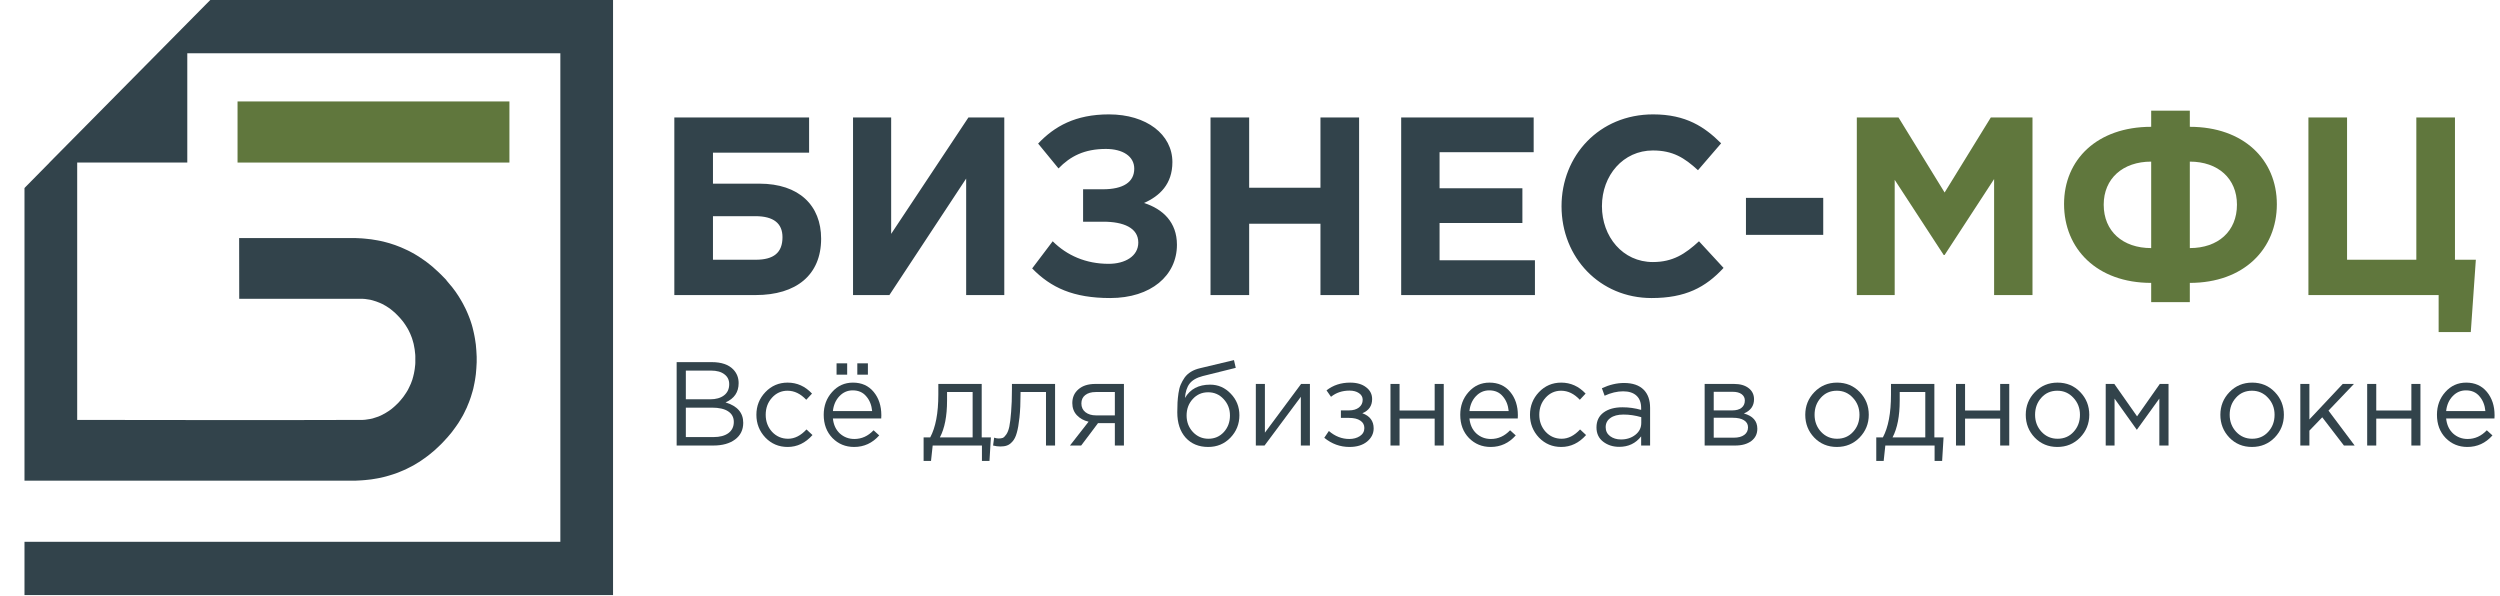 <svg width="235" height="56" viewBox="0 0 235 56" fill="none" xmlns="http://www.w3.org/2000/svg">
<g clip-path="url(#clip0_420_239)">
<path d="M19.765 0H57.626V55.936H2.302V50.928C19.093 50.928 35.883 50.928 52.673 50.928V5.008H17.605V15.28H7.256V39.472C16.157 39.48 25.059 39.504 33.96 39.472H34.087L34.324 39.456C34.483 39.432 34.641 39.416 34.799 39.384L35.02 39.336C35.179 39.288 35.329 39.24 35.487 39.184L35.598 39.144L35.82 39.048C35.97 38.976 36.105 38.904 36.239 38.824C36.35 38.76 36.453 38.696 36.556 38.624L36.769 38.472C36.943 38.336 37.094 38.2 37.252 38.048L37.458 37.848L37.655 37.624L37.845 37.392L37.932 37.28C38.011 37.16 38.098 37.048 38.178 36.92L38.32 36.688L38.383 36.568L38.502 36.32L38.621 36.064L38.668 35.936L38.755 35.704C38.819 35.496 38.866 35.304 38.913 35.096L38.961 34.832L38.985 34.688L39.001 34.544L39.032 34.264L39.04 34.112V33.968V33.616V33.464L39.032 33.32L39.016 33.176L39.001 33.04L38.985 32.888L38.961 32.744C38.937 32.6 38.913 32.464 38.882 32.32L38.803 32.04L38.724 31.776C38.668 31.64 38.621 31.512 38.565 31.376L38.447 31.128L38.391 31.016L38.32 30.888L38.249 30.768C38.146 30.6 38.043 30.44 37.924 30.28L37.837 30.168L37.663 29.96C37.497 29.768 37.339 29.608 37.157 29.432C36.991 29.28 36.825 29.144 36.651 29.008C36.413 28.84 36.191 28.704 35.938 28.576L35.709 28.472C35.471 28.376 35.266 28.296 35.02 28.232L34.799 28.176C34.641 28.152 34.49 28.128 34.324 28.104L34.087 28.088H33.96H33.818H22.487L22.479 22.376H33.106C33.296 22.376 33.493 22.376 33.699 22.392C33.897 22.4 34.103 22.408 34.3 22.432C34.506 22.448 34.704 22.472 34.894 22.496C35.092 22.528 35.282 22.56 35.471 22.592L35.764 22.648L36.049 22.712L36.318 22.784L36.611 22.864L36.88 22.952L37.149 23.04L37.418 23.144L37.687 23.248L37.956 23.368L38.217 23.488L38.47 23.608L38.724 23.744L38.969 23.88L39.222 24.032L39.459 24.184L39.705 24.352L39.95 24.52L40.187 24.696L40.409 24.872L40.646 25.064L40.868 25.264L41.089 25.464L41.311 25.672L41.525 25.88L41.968 26.336V26.36C42.157 26.576 42.332 26.784 42.514 27.008L42.664 27.208L42.814 27.408L42.949 27.608L43.099 27.832L43.242 28.064L43.384 28.304L43.519 28.544L43.637 28.776L43.764 29.024L43.874 29.264L43.985 29.52L44.088 29.776L44.183 30.024L44.27 30.28L44.349 30.528L44.42 30.784L44.484 31.048L44.547 31.32L44.602 31.592L44.65 31.856L44.69 32.128L44.729 32.392L44.753 32.68L44.777 32.96L44.792 33.24L44.808 33.528V33.792V34.056L44.792 34.344L44.777 34.616L44.753 34.904L44.729 35.184L44.69 35.464L44.65 35.728L44.602 35.992L44.547 36.256L44.492 36.52L44.42 36.784L44.341 37.048L44.262 37.312L44.175 37.56L44.08 37.816L43.977 38.064L43.874 38.32L43.756 38.56L43.637 38.808L43.519 39.04L43.384 39.272L43.242 39.512L43.099 39.744L42.941 39.976L42.783 40.2L42.617 40.424L42.45 40.648L42.276 40.856L42.094 41.072L41.904 41.28L41.714 41.488L41.509 41.704L41.287 41.92L41.074 42.12L40.852 42.328L40.63 42.512L40.409 42.696L40.172 42.88L39.934 43.056C39.736 43.192 39.538 43.328 39.341 43.464L39.333 43.456L39.214 43.536L38.961 43.688C38.89 43.728 38.811 43.768 38.716 43.824L38.462 43.952L38.209 44.08L37.948 44.2L37.679 44.312L37.41 44.424L37.149 44.52L36.88 44.608L36.595 44.696L36.318 44.776L36.041 44.848L35.764 44.912L35.471 44.968L35.187 45.016L34.894 45.064L34.601 45.096L34.3 45.128L33.992 45.152L33.691 45.168L33.391 45.184H33.106C22.835 45.184 12.565 45.184 2.302 45.184V17.672L4.66 15.28H4.652L7.224 12.68L7.256 12.648L17.605 2.184L19.765 0Z" fill="#32434B"/>
<path fill-rule="evenodd" clip-rule="evenodd" d="M22.582 9.536H47.886V15.28H22.329V9.536H22.582Z" fill="#60773D"/>
<path d="M67.019 14.352H76.055V11.04H63.387V27.736H71.03C74.852 27.736 77.186 25.848 77.186 22.44C77.186 19.312 75.113 17.264 71.386 17.264H67.019V14.352ZM71.006 20.32C72.731 20.32 73.554 21.008 73.554 22.296C73.554 23.752 72.731 24.416 71.03 24.416H67.019V20.32H71.006ZM94.403 11.04H91.033L83.769 21.984V11.04H80.185V27.736H83.603L90.819 16.784V27.736H94.403V11.04ZM104.239 10.752C101.097 10.752 99.119 11.872 97.584 13.496L99.499 15.832C100.607 14.688 101.928 14 103.954 14C105.536 14 106.62 14.688 106.62 15.856C106.62 17.12 105.584 17.792 103.669 17.792H101.81V20.84H103.717C105.608 20.84 107 21.416 107 22.8C107 24.088 105.75 24.8 104.215 24.8C102.071 24.8 100.298 24.016 98.953 22.68L97.023 25.232C98.787 27.04 100.892 28.016 104.357 28.016C108.203 28.016 110.632 25.896 110.632 23.008C110.632 20.888 109.311 19.648 107.538 19.08C109.002 18.432 110.205 17.312 110.205 15.24C110.205 12.64 107.776 10.752 104.239 10.752ZM113.789 27.736H117.421V21.032H124.123V27.736H127.755V11.04H124.123V17.648H117.421V11.04H113.789V27.736ZM131.711 27.736H144.284V24.464H135.319V20.96H143.105V17.696H135.319V14.304H144.165V11.04H131.711V27.736ZM155.25 28.016C158.431 28.016 160.322 27.016 162.015 25.184L159.705 22.68C158.407 23.872 157.252 24.632 155.369 24.632C152.536 24.632 150.582 22.248 150.582 19.384C150.582 16.48 152.584 14.144 155.369 14.144C157.252 14.144 158.336 14.832 159.61 16L161.786 13.472C160.251 11.944 158.502 10.752 155.393 10.752C150.321 10.752 146.784 14.64 146.784 19.384C146.784 24.224 150.392 28.016 155.25 28.016ZM164.12 22.08H171.384V18.6H164.12V22.08Z" fill="#32434B"/>
<path d="M174.541 27.736H178.101V16.904L182.707 23.968H182.794L187.446 16.832V27.736H191.054V11.04H187.138L182.794 18.096L178.458 11.04H174.541V27.736ZM205.843 15.192C208.501 15.192 210.274 16.784 210.274 19.24C210.274 21.744 208.501 23.32 205.843 23.32V15.192ZM205.843 28.4V26.592C210.93 26.592 214.024 23.392 214.024 19.2C214.024 15 210.883 11.92 205.843 11.92V10.4H202.211V11.92C197.139 11.92 194.021 15 194.021 19.176C194.021 23.392 197.115 26.592 202.211 26.592V28.4H205.843ZM202.211 23.32C199.544 23.32 197.748 21.744 197.748 19.24C197.748 16.784 199.544 15.192 202.211 15.192V23.32ZM229.232 31.216H232.254L232.729 24.416H230.767V11.04H227.135V24.416H220.623V11.04H216.991V27.736H229.232V31.216Z" fill="#60773D"/>
<path d="M63.605 41.88V34.04H66.906C67.814 34.04 68.49 34.272 68.933 34.734C69.266 35.085 69.432 35.511 69.432 36.011C69.432 36.862 69.022 37.467 68.202 37.826C69.31 38.162 69.864 38.8 69.864 39.741C69.864 40.405 69.609 40.928 69.1 41.309C68.59 41.69 67.907 41.88 67.05 41.88H63.605ZM64.469 41.085H67.072C67.663 41.085 68.128 40.962 68.468 40.715C68.808 40.461 68.978 40.11 68.978 39.662C68.978 39.229 68.8 38.897 68.446 38.666C68.099 38.434 67.589 38.318 66.917 38.318H64.469V41.085ZM64.469 37.534H66.762C67.301 37.534 67.733 37.411 68.058 37.165C68.383 36.918 68.546 36.568 68.546 36.112C68.546 35.716 68.394 35.406 68.091 35.182C67.796 34.951 67.375 34.835 66.829 34.835H64.469V37.534Z" fill="#32434B"/>
<path d="M74.037 42.014C73.209 42.014 72.511 41.719 71.943 41.13C71.382 40.532 71.101 39.819 71.101 38.99C71.101 38.162 71.382 37.452 71.943 36.862C72.511 36.265 73.209 35.966 74.037 35.966C74.923 35.966 75.687 36.31 76.329 36.997L75.787 37.579C75.255 37.012 74.668 36.728 74.025 36.728C73.449 36.728 72.962 36.948 72.563 37.389C72.172 37.822 71.976 38.356 71.976 38.99C71.976 39.618 72.175 40.151 72.574 40.592C72.981 41.025 73.483 41.242 74.081 41.242C74.694 41.242 75.27 40.95 75.809 40.368L76.374 40.894C75.709 41.641 74.93 42.014 74.037 42.014Z" fill="#32434B"/>
<path d="M80.287 42.014C79.482 42.014 78.803 41.734 78.249 41.174C77.703 40.607 77.429 39.879 77.429 38.99C77.429 38.147 77.692 37.434 78.216 36.851C78.74 36.261 79.394 35.966 80.177 35.966C80.996 35.966 81.646 36.258 82.126 36.84C82.606 37.422 82.846 38.154 82.846 39.035C82.846 39.147 82.843 39.248 82.835 39.338H78.293C78.353 39.928 78.57 40.398 78.947 40.749C79.331 41.092 79.785 41.264 80.309 41.264C80.996 41.264 81.598 40.992 82.115 40.446L82.647 40.928C82.004 41.652 81.218 42.014 80.287 42.014ZM78.293 38.643H81.982C81.93 38.083 81.746 37.62 81.428 37.254C81.118 36.881 80.694 36.694 80.154 36.694C79.667 36.694 79.25 36.877 78.903 37.243C78.556 37.609 78.353 38.076 78.293 38.643ZM78.637 35.216V34.152H79.634V35.216H78.637ZM80.587 35.216V34.152H81.583V35.216H80.587Z" fill="#32434B"/>
<path d="M86.819 43.325V41.118H87.439C87.949 40.17 88.203 38.83 88.203 37.098V36.09H92.28V41.118H93.144L93.011 43.325H92.302V41.88H87.672L87.516 43.325H86.819ZM88.347 41.118H91.427V36.851H89.023V37.658C89.023 39.114 88.798 40.267 88.347 41.118Z" fill="#32434B"/>
<path d="M94.037 41.97C93.815 41.97 93.586 41.94 93.35 41.88L93.45 41.141C93.619 41.193 93.756 41.219 93.859 41.219C94.022 41.219 94.155 41.2 94.258 41.163C94.362 41.118 94.472 41.01 94.59 40.838C94.716 40.659 94.812 40.409 94.879 40.088C94.945 39.767 95 39.312 95.045 38.722C95.096 38.132 95.122 37.415 95.122 36.571V36.09H99.177V41.88H98.323V36.851H95.931V36.986C95.931 37.867 95.898 38.617 95.831 39.237C95.765 39.856 95.68 40.342 95.576 40.693C95.48 41.044 95.344 41.316 95.166 41.51C94.989 41.705 94.816 41.828 94.646 41.88C94.483 41.94 94.28 41.97 94.037 41.97Z" fill="#32434B"/>
<path d="M100.576 41.88L102.326 39.64C101.876 39.535 101.506 39.33 101.218 39.024C100.938 38.718 100.797 38.341 100.797 37.893C100.797 37.355 100.989 36.922 101.373 36.594C101.757 36.258 102.286 36.09 102.958 36.09H105.649V41.88H104.796V39.774H103.212C103.146 39.864 102.917 40.17 102.526 40.693C102.134 41.215 101.835 41.611 101.628 41.88H100.576ZM103.024 39.046H104.796V36.851H103.002C102.581 36.851 102.249 36.948 102.005 37.142C101.769 37.329 101.65 37.59 101.65 37.926C101.65 38.27 101.776 38.542 102.027 38.744C102.286 38.946 102.618 39.046 103.024 39.046Z" fill="#32434B"/>
<path d="M113.567 42.014C112.689 42.014 111.983 41.723 111.452 41.141C110.927 40.551 110.665 39.756 110.665 38.755C110.665 38.389 110.672 38.08 110.687 37.826C110.702 37.564 110.732 37.277 110.776 36.963C110.82 36.65 110.89 36.381 110.986 36.157C111.082 35.933 111.204 35.712 111.352 35.496C111.507 35.279 111.706 35.096 111.95 34.947C112.194 34.798 112.478 34.686 112.803 34.611L115.993 33.85L116.16 34.578L113.058 35.35C112.482 35.5 112.068 35.739 111.817 36.067C111.573 36.388 111.429 36.836 111.385 37.411C111.873 36.575 112.663 36.157 113.756 36.157C114.509 36.157 115.155 36.441 115.694 37.008C116.233 37.568 116.503 38.244 116.503 39.035C116.503 39.856 116.222 40.558 115.661 41.141C115.1 41.723 114.402 42.014 113.567 42.014ZM113.59 41.242C114.173 41.242 114.657 41.032 115.041 40.614C115.425 40.189 115.617 39.67 115.617 39.058C115.617 38.453 115.417 37.938 115.019 37.512C114.627 37.086 114.143 36.874 113.567 36.874C112.984 36.874 112.5 37.086 112.116 37.512C111.732 37.93 111.54 38.445 111.54 39.058C111.54 39.662 111.736 40.178 112.127 40.603C112.526 41.029 113.014 41.242 113.59 41.242Z" fill="#32434B"/>
<path d="M118.048 41.88V36.09H118.901V40.67L122.302 36.09H123.132V41.88H122.279V37.299L118.868 41.88H118.048Z" fill="#32434B"/>
<path d="M126.853 42.014C125.974 42.014 125.184 41.727 124.482 41.152L124.914 40.514C125.498 41.014 126.136 41.264 126.831 41.264C127.222 41.264 127.554 41.174 127.828 40.995C128.108 40.809 128.249 40.555 128.249 40.234C128.249 39.935 128.123 39.703 127.872 39.539C127.621 39.367 127.266 39.282 126.808 39.282H126.044V38.576H126.82C127.196 38.576 127.503 38.486 127.739 38.307C127.975 38.12 128.093 37.878 128.093 37.579C128.093 37.318 127.975 37.109 127.739 36.952C127.51 36.795 127.215 36.717 126.853 36.717C126.173 36.717 125.594 36.911 125.114 37.299L124.693 36.694C125.313 36.209 126.052 35.966 126.908 35.966C127.543 35.966 128.045 36.112 128.415 36.403C128.791 36.687 128.98 37.056 128.98 37.512C128.98 38.147 128.673 38.591 128.06 38.845C128.769 39.099 129.124 39.573 129.124 40.267C129.124 40.752 128.917 41.167 128.503 41.51C128.09 41.846 127.54 42.014 126.853 42.014Z" fill="#32434B"/>
<path d="M130.705 41.88V36.09H131.558V38.587H134.859V36.09H135.712V41.88H134.859V39.349H131.558V41.88H130.705Z" fill="#32434B"/>
<path d="M140.121 42.014C139.316 42.014 138.636 41.734 138.082 41.174C137.536 40.607 137.263 39.879 137.263 38.99C137.263 38.147 137.525 37.434 138.049 36.851C138.574 36.261 139.227 35.966 140.01 35.966C140.83 35.966 141.48 36.258 141.96 36.84C142.44 37.422 142.68 38.154 142.68 39.035C142.68 39.147 142.676 39.248 142.669 39.338H138.127C138.186 39.928 138.404 40.398 138.78 40.749C139.164 41.092 139.619 41.264 140.143 41.264C140.83 41.264 141.432 40.992 141.948 40.446L142.48 40.928C141.838 41.652 141.051 42.014 140.121 42.014ZM138.127 38.643H141.816C141.764 38.083 141.579 37.62 141.262 37.254C140.952 36.881 140.527 36.694 139.988 36.694C139.5 36.694 139.083 36.877 138.736 37.243C138.389 37.609 138.186 38.076 138.127 38.643Z" fill="#32434B"/>
<path d="M146.754 42.014C145.927 42.014 145.229 41.719 144.66 41.13C144.099 40.532 143.818 39.819 143.818 38.99C143.818 38.162 144.099 37.452 144.66 36.862C145.229 36.265 145.927 35.966 146.754 35.966C147.64 35.966 148.404 36.31 149.047 36.997L148.504 37.579C147.972 37.012 147.385 36.728 146.743 36.728C146.167 36.728 145.679 36.948 145.281 37.389C144.889 37.822 144.693 38.356 144.693 38.99C144.693 39.618 144.893 40.151 145.292 40.592C145.698 41.025 146.2 41.242 146.798 41.242C147.411 41.242 147.987 40.95 148.526 40.368L149.091 40.894C148.427 41.641 147.647 42.014 146.754 42.014Z" fill="#32434B"/>
<path d="M152.207 42.003C151.624 42.003 151.122 41.843 150.701 41.522C150.28 41.2 150.069 40.752 150.069 40.178C150.069 39.573 150.291 39.106 150.734 38.778C151.177 38.449 151.771 38.285 152.517 38.285C153.108 38.285 153.692 38.367 154.268 38.531V38.352C154.268 37.844 154.12 37.456 153.824 37.187C153.529 36.918 153.112 36.784 152.573 36.784C152.011 36.784 151.432 36.922 150.834 37.198L150.579 36.493C151.288 36.164 151.982 36 152.661 36C153.474 36 154.09 36.213 154.511 36.638C154.91 37.042 155.109 37.609 155.109 38.341V41.88H154.268V41.018C153.758 41.675 153.071 42.003 152.207 42.003ZM152.373 41.309C152.905 41.309 153.356 41.163 153.725 40.872C154.094 40.581 154.279 40.208 154.279 39.752V39.214C153.717 39.05 153.16 38.968 152.606 38.968C152.082 38.968 151.672 39.076 151.376 39.293C151.081 39.502 150.933 39.789 150.933 40.155C150.933 40.506 151.07 40.786 151.343 40.995C151.624 41.204 151.967 41.309 152.373 41.309Z" fill="#32434B"/>
<path d="M160.237 41.88V36.09H163.007C163.575 36.09 164.029 36.22 164.369 36.482C164.709 36.743 164.879 37.094 164.879 37.534C164.879 38.154 164.561 38.598 163.926 38.867C164.768 39.099 165.189 39.577 165.189 40.301C165.189 40.786 165.001 41.171 164.624 41.454C164.247 41.738 163.741 41.88 163.106 41.88H160.237ZM161.09 41.141H162.996C163.402 41.141 163.723 41.055 163.959 40.883C164.196 40.712 164.314 40.472 164.314 40.166C164.314 39.883 164.188 39.662 163.937 39.506C163.693 39.349 163.343 39.27 162.885 39.27H161.09V41.141ZM161.09 38.576H162.852C163.206 38.576 163.487 38.498 163.693 38.341C163.908 38.176 164.015 37.945 164.015 37.646C164.015 37.4 163.915 37.202 163.716 37.053C163.516 36.904 163.236 36.829 162.874 36.829H161.09V38.576Z" fill="#32434B"/>
<path d="M174.801 41.13C174.225 41.719 173.513 42.014 172.663 42.014C171.814 42.014 171.105 41.719 170.536 41.13C169.975 40.54 169.695 39.827 169.695 38.99C169.695 38.162 169.979 37.452 170.548 36.862C171.124 36.265 171.836 35.966 172.685 35.966C173.535 35.966 174.244 36.261 174.812 36.851C175.381 37.441 175.665 38.154 175.665 38.99C175.665 39.819 175.377 40.532 174.801 41.13ZM172.685 41.242C173.298 41.242 173.801 41.025 174.192 40.592C174.591 40.159 174.79 39.625 174.79 38.99C174.79 38.363 174.583 37.829 174.17 37.389C173.764 36.948 173.261 36.728 172.663 36.728C172.05 36.728 171.548 36.948 171.157 37.389C170.765 37.822 170.57 38.356 170.57 38.99C170.57 39.618 170.773 40.151 171.179 40.592C171.585 41.025 172.087 41.242 172.685 41.242Z" fill="#32434B"/>
<path d="M176.369 43.325V41.118H176.989C177.498 40.17 177.753 38.83 177.753 37.098V36.09H181.83V41.118H182.694L182.561 43.325H181.852V41.88H177.221L177.066 43.325H176.369ZM177.897 41.118H180.977V36.851H178.573V37.658C178.573 39.114 178.348 40.267 177.897 41.118Z" fill="#32434B"/>
<path d="M183.863 41.88V36.09H184.716V38.587H188.017V36.09H188.87V41.88H188.017V39.349H184.716V41.88H183.863Z" fill="#32434B"/>
<path d="M195.528 41.13C194.952 41.719 194.24 42.014 193.39 42.014C192.541 42.014 191.832 41.719 191.263 41.13C190.702 40.54 190.421 39.827 190.421 38.99C190.421 38.162 190.706 37.452 191.274 36.862C191.85 36.265 192.563 35.966 193.412 35.966C194.262 35.966 194.971 36.261 195.539 36.851C196.108 37.441 196.392 38.154 196.392 38.99C196.392 39.819 196.104 40.532 195.528 41.13ZM193.412 41.242C194.025 41.242 194.528 41.025 194.919 40.592C195.318 40.159 195.517 39.625 195.517 38.99C195.517 38.363 195.31 37.829 194.897 37.389C194.491 36.948 193.988 36.728 193.39 36.728C192.777 36.728 192.275 36.948 191.884 37.389C191.492 37.822 191.297 38.356 191.297 38.99C191.297 39.618 191.5 40.151 191.906 40.592C192.312 41.025 192.814 41.242 193.412 41.242Z" fill="#32434B"/>
<path d="M197.937 41.88V36.09H198.746L200.884 39.136L203.022 36.09H203.842V41.88H202.978V37.467L200.862 40.402L198.768 37.467V41.88H197.937Z" fill="#32434B"/>
<path d="M213.821 41.13C213.245 41.719 212.532 42.014 211.683 42.014C210.834 42.014 210.125 41.719 209.556 41.13C208.995 40.54 208.714 39.827 208.714 38.99C208.714 38.162 208.999 37.452 209.567 36.862C210.143 36.265 210.856 35.966 211.705 35.966C212.555 35.966 213.264 36.261 213.832 36.851C214.401 37.441 214.685 38.154 214.685 38.99C214.685 39.819 214.397 40.532 213.821 41.13ZM211.705 41.242C212.318 41.242 212.82 41.025 213.212 40.592C213.611 40.159 213.81 39.625 213.81 38.99C213.81 38.363 213.603 37.829 213.19 37.389C212.784 36.948 212.281 36.728 211.683 36.728C211.07 36.728 210.568 36.948 210.177 37.389C209.785 37.822 209.59 38.356 209.59 38.99C209.59 39.618 209.793 40.151 210.199 40.592C210.605 41.025 211.107 41.242 211.705 41.242Z" fill="#32434B"/>
<path d="M216.23 41.88V36.09H217.083V39.427L220.218 36.09H221.271L218.878 38.598L221.337 41.88H220.329L218.291 39.226L217.083 40.48V41.88H216.23Z" fill="#32434B"/>
<path d="M222.515 41.88V36.09H223.368V38.587H226.669V36.09H227.522V41.88H226.669V39.349H223.368V41.88H222.515Z" fill="#32434B"/>
<path d="M231.932 42.014C231.127 42.014 230.447 41.734 229.893 41.174C229.347 40.607 229.074 39.879 229.074 38.99C229.074 38.147 229.336 37.434 229.86 36.851C230.384 36.261 231.038 35.966 231.821 35.966C232.64 35.966 233.29 36.258 233.77 36.84C234.25 37.422 234.49 38.154 234.49 39.035C234.49 39.147 234.487 39.248 234.479 39.338H229.938C229.997 39.928 230.215 40.398 230.591 40.749C230.975 41.092 231.429 41.264 231.954 41.264C232.64 41.264 233.242 40.992 233.759 40.446L234.291 40.928C233.649 41.652 232.862 42.014 231.932 42.014ZM229.938 38.643H233.626C233.575 38.083 233.39 37.62 233.072 37.254C232.762 36.881 232.338 36.694 231.799 36.694C231.311 36.694 230.894 36.877 230.547 37.243C230.2 37.609 229.997 38.076 229.938 38.643Z" fill="#32434B"/>
</g>
<defs>
<clipPath id="clip0_420_239">
<rect width="235" height="56" fill="white"/>
</clipPath>
</defs>
</svg>
